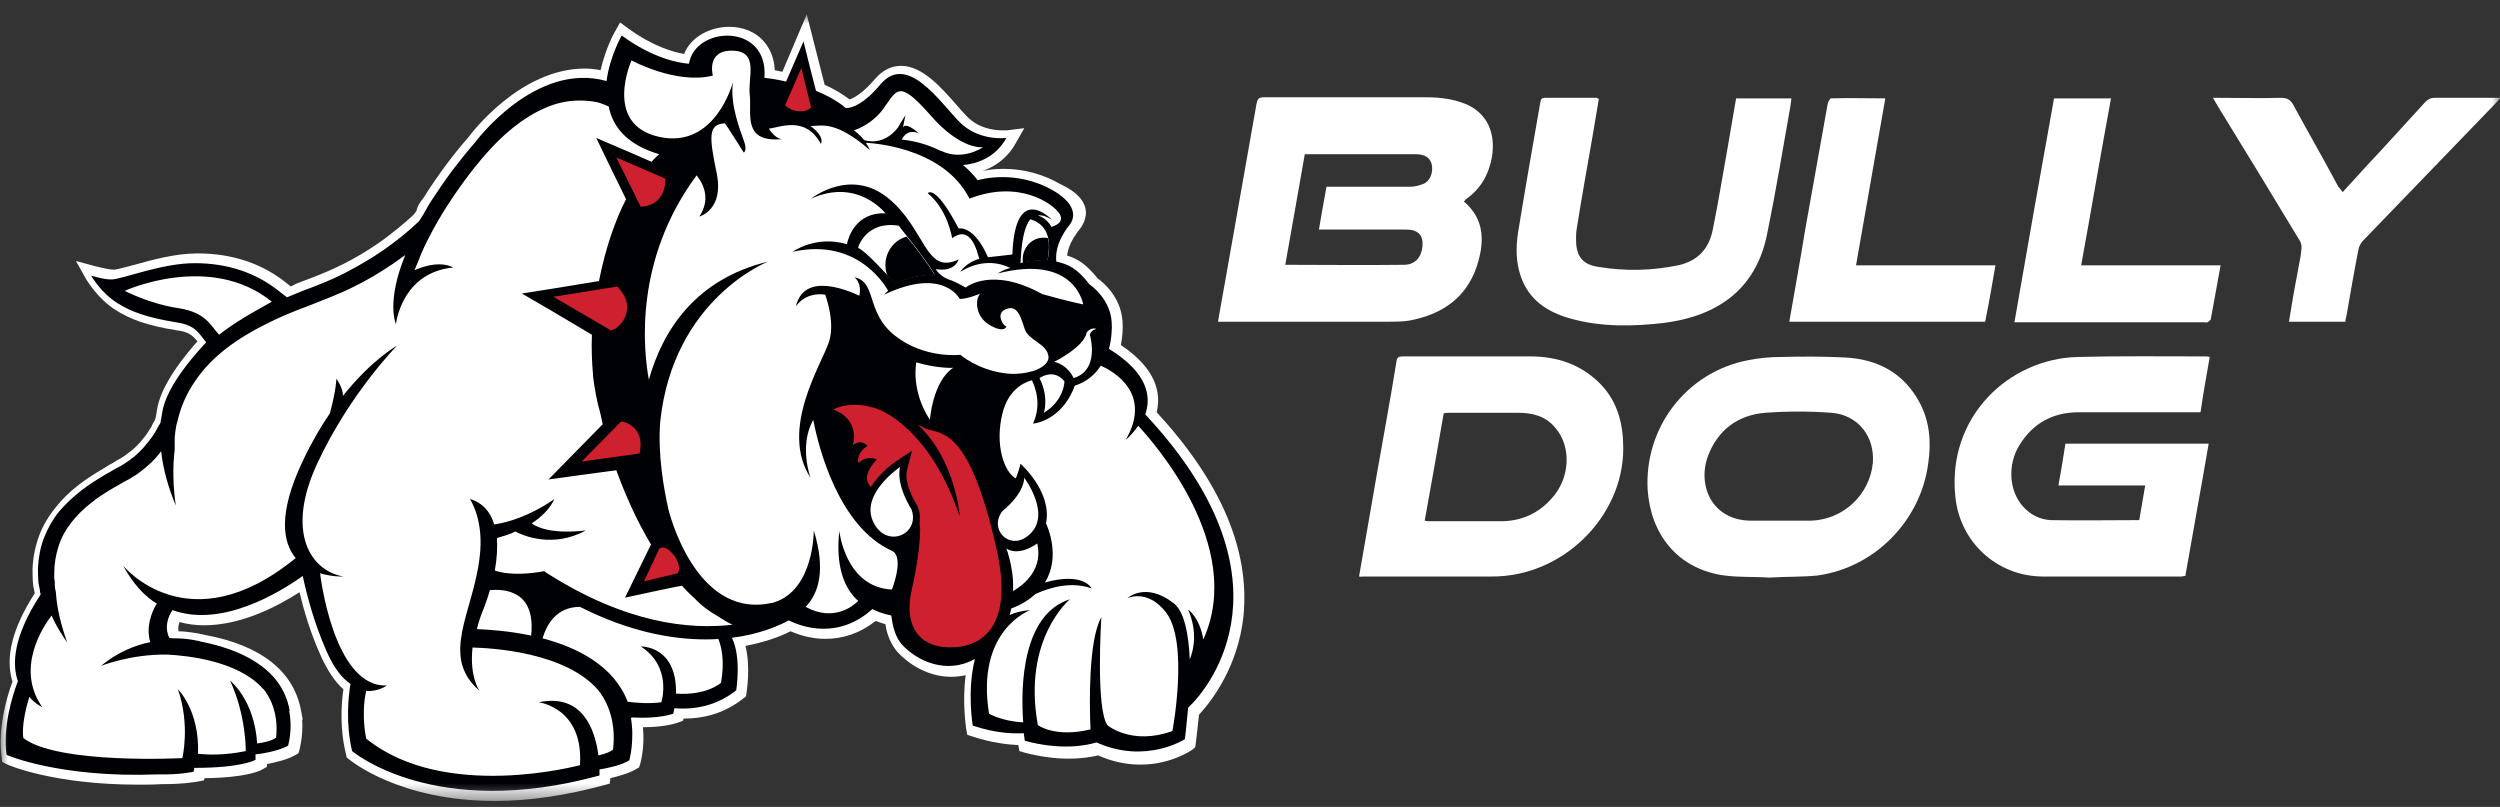 <svg width="158" height="51" viewBox="0 0 158 51" fill="none" xmlns="http://www.w3.org/2000/svg">
<rect x="0" y="0" width="158" height="51" fill="#333333" stroke="none"/>
<mask id="mask0_990_3968" style="mask-type:luminance" maskUnits="userSpaceOnUse" x="0" y="0" width="158" height="51">
<path d="M158 0.906H0V50.585H158V0.906Z" fill="white"/>
</mask>
<g mask="url(#mask0_990_3968)">
<path d="M73.102 26.054C73.377 24.889 73.137 23.348 70.839 21.806C70.942 21.292 70.977 20.778 70.942 20.298C70.839 18.757 69.708 17.832 69.365 17.592C68.679 16.735 68.131 16.358 67.445 16.153C67.513 15.365 68.131 14.645 68.131 14.611C68.131 14.611 69.811 12.932 66.999 11.63C65.936 11.014 64.702 10.671 63.433 10.671C62.85 10.671 62.404 10.739 62.096 10.808C62.987 10.5 63.742 9.883 64.188 9.061L64.736 8.101L63.639 8.238C63.639 8.238 63.536 8.238 63.364 8.238C62.85 8.238 61.856 8.136 61.102 7.348C60.896 7.142 60.69 6.902 60.45 6.628C59.49 5.532 58.29 4.161 56.953 4.161C56.336 4.161 55.787 4.435 55.307 4.984C54.518 5.909 53.97 6.183 53.695 6.286C53.249 5.943 52.735 5.635 52.118 5.36L50.986 0.906L49.444 4.538C49.272 4.504 49.101 4.47 48.964 4.435C48.929 3.51 48.552 2.928 48.243 2.585C47.729 2.003 46.941 1.695 46.083 1.695C44.952 1.695 43.683 2.277 43.237 3.408C42.586 3.305 41.249 2.928 39.706 1.797L39.191 1.42L38.883 1.969C38.849 2.003 38.266 3.065 37.957 4.435C37.614 4.367 37.271 4.333 36.963 4.333C32.882 4.333 29.796 8.41 29.625 8.65C29.076 9.266 28.596 9.883 28.185 10.431C27.705 11.082 27.225 11.767 26.779 12.487C26.745 12.521 26.71 12.59 26.676 12.624C26.539 12.795 26.368 13.035 26.333 13.309C26.299 13.343 26.265 13.378 26.265 13.412C26.23 13.48 26.162 13.515 26.128 13.583C25.545 14.131 24.859 14.68 24.07 15.262C23.282 15.81 22.493 16.29 21.67 16.701C20.916 17.078 20.161 17.386 19.338 17.695L19.064 17.797C18.893 17.866 18.687 17.934 18.516 18.037C18.481 18.071 18.413 18.071 18.378 18.106L18.207 17.969C16.63 16.667 14.71 16.016 12.481 16.016C11.075 16.016 9.601 16.427 8.503 16.735C7.989 16.872 7.475 17.009 7.235 17.044H7.2C6.926 17.044 6.343 16.907 6.069 16.838L4.8 16.495L5.452 17.66C5.486 17.695 6.172 18.894 7.338 19.613C8.229 20.161 9.223 20.573 11.212 20.881C11.966 20.984 12.172 21.223 12.481 21.566C11.726 22.423 10.115 24.341 9.909 25.986C9.875 26.157 9.875 26.294 9.806 26.5C9.772 26.534 9.772 26.602 9.738 26.637C9.669 26.739 9.601 26.877 9.566 26.979C9.429 27.185 9.292 27.425 9.121 27.63C8.812 28.041 8.435 28.418 8.023 28.692C7.818 28.864 7.578 29.001 7.372 29.104L7.166 29.241C6.96 29.343 6.789 29.446 6.583 29.583C5.932 29.96 5.417 30.303 4.972 30.645C4.389 31.091 3.909 31.57 3.532 32.05C3.086 32.598 2.709 33.215 2.469 33.866C2.229 34.517 2.092 35.202 2.057 35.922C2.057 36.264 2.057 36.607 2.092 36.949L2.126 37.155L2.16 37.292C2.16 37.361 2.194 37.429 2.194 37.498C0.789 39.69 0.309 41.54 0.789 43.082C0.377 44.178 -0.137 46.097 0.103 47.844L0.137 48.153L0.411 48.29C0.514 48.358 3.394 49.592 8.743 49.592C9.223 49.592 9.704 49.592 10.218 49.557H10.389C11.726 49.557 12.515 49.386 12.549 49.386L12.892 49.318L12.927 49.181C15.635 49.146 16.493 48.701 16.63 48.598L16.87 48.461V48.29C17.384 48.187 18.173 48.016 18.687 47.707L18.858 47.605L18.927 47.399C18.927 47.365 19.167 46.542 19.099 45.48H19.133L19.03 44.932C18.584 42.431 16.493 40.787 12.995 40.136C12.824 40.101 12.207 39.93 11.281 39.896C11.246 39.69 11.281 39.485 11.349 39.313C11.829 39.45 12.378 39.519 12.892 39.519C15.224 39.519 17.487 38.354 18.927 37.429C19.201 38.56 19.613 39.999 20.299 41.506C20.71 42.397 21.19 43.116 21.704 43.562C21.567 44.487 21.464 46.063 21.876 47.707L21.91 47.879L22.047 47.981C22.184 48.084 25.236 50.62 31.271 50.62C33.465 50.62 35.763 50.277 38.163 49.626L38.54 49.523L38.574 49.181C39.123 49.044 39.774 48.872 40.22 48.598L40.391 48.495L40.46 48.29C40.46 48.255 40.769 47.262 40.632 45.96C42.072 45.96 42.792 45.686 42.895 45.652L43.169 45.549L43.203 45.412C43.237 45.412 43.237 45.412 43.272 45.412C44.232 45.412 45.638 45.206 46.975 44.144L47.146 44.007L47.181 43.802C47.181 43.733 47.455 42.157 47.112 40.821C48.346 40.581 49.306 40.238 49.958 39.896C50.438 40.101 51.227 40.376 52.152 40.376C53.318 40.376 54.381 39.999 55.341 39.245C55.547 39.313 55.718 39.382 55.958 39.45C56.061 40.17 56.336 40.752 56.713 41.198C57.398 41.952 58.633 42.774 60.107 42.774C60.416 42.774 60.724 42.739 61.033 42.671C60.793 44.418 61.067 46.029 61.067 46.097L61.136 46.44L61.444 46.542C62.679 46.954 63.707 47.056 64.359 47.091L64.427 47.468L64.77 47.57C65.696 47.81 66.622 47.947 67.513 47.947C68.336 47.947 68.988 47.844 69.399 47.742C70.257 48.118 71.148 48.324 72.074 48.324C73.994 48.324 75.263 47.433 75.331 47.399L75.537 47.228L75.571 46.988C75.571 46.954 75.674 46.2 75.777 45.172C76.6 44.281 78.246 42.123 78.588 38.937C79 34.757 77.148 30.44 73.102 26.054Z" fill="white"/>
</g>
<mask id="mask1_990_3968" style="mask-type:luminance" maskUnits="userSpaceOnUse" x="0" y="0" width="158" height="51">
<path d="M158 0.906H0V50.585H158V0.906Z" fill="white"/>
</mask>
<g mask="url(#mask1_990_3968)">
<path d="M92.51 12.727C93.881 13.892 93.812 15.365 93.332 16.838C92.647 18.859 91.104 19.887 89.046 20.264C88.601 20.333 88.121 20.333 87.675 20.333C84.28 20.333 80.886 20.333 77.491 20.333H76.977C77.148 19.407 77.286 18.517 77.457 17.626C78.109 13.926 78.76 10.26 79.412 6.56C79.48 6.217 79.583 6.148 79.891 6.148C83.32 6.148 86.715 6.148 90.144 6.148C91.001 6.148 91.858 6.251 92.681 6.594C93.984 7.176 94.533 8.375 94.293 9.917C94.087 11.048 93.573 11.939 92.647 12.589C92.578 12.658 92.544 12.727 92.51 12.727ZM83.355 14.508C83.526 13.549 83.663 12.692 83.835 11.802H84.28C85.892 11.802 87.504 11.802 89.115 11.802C89.389 11.802 89.664 11.733 89.938 11.63C90.384 11.459 90.59 10.911 90.487 10.397C90.384 9.986 90.109 9.78 89.561 9.746C89.492 9.746 89.424 9.746 89.321 9.746H82.84H82.463C82.052 12.11 81.64 14.405 81.229 16.735C83.766 16.735 86.269 16.769 88.738 16.735C89.526 16.735 89.938 16.119 89.904 15.296C89.869 14.885 89.664 14.645 89.252 14.542C89.046 14.508 88.841 14.508 88.635 14.508C87.023 14.508 85.446 14.508 83.835 14.508H83.355Z" fill="white"/>
</g>
<mask id="mask2_990_3968" style="mask-type:luminance" maskUnits="userSpaceOnUse" x="0" y="0" width="158" height="51">
<path d="M158 0.906H0V50.585H158V0.906Z" fill="white"/>
</mask>
<g mask="url(#mask2_990_3968)">
<path d="M101.047 6.251C100.91 7.073 100.773 7.896 100.636 8.684C100.293 10.637 99.95 12.555 99.641 14.508C99.607 14.714 99.607 14.954 99.607 15.159C99.607 16.187 100.019 16.735 101.047 16.872C102.727 17.146 104.373 17.112 106.053 16.769C107.288 16.495 108.008 15.742 108.248 14.508C108.591 12.829 108.865 11.116 109.174 9.403C109.345 8.341 109.551 7.279 109.722 6.217H113.22C113.185 6.388 113.185 6.559 113.151 6.731C112.671 9.437 112.225 12.144 111.677 14.816C111.299 16.701 110.339 18.311 108.625 19.305C107.596 19.921 106.431 20.23 105.23 20.401C103.207 20.641 101.184 20.675 99.23 20.127C97.79 19.716 96.624 18.962 96.11 17.455C95.801 16.564 95.801 15.639 95.938 14.714C96.384 11.973 96.864 9.232 97.344 6.491C97.379 6.285 97.413 6.183 97.653 6.183C98.75 6.183 99.847 6.183 100.944 6.183C100.91 6.183 100.944 6.217 101.047 6.251Z" fill="white"/>
</g>
<mask id="mask3_990_3968" style="mask-type:luminance" maskUnits="userSpaceOnUse" x="0" y="0" width="158" height="51">
<path d="M158 0.906H0V50.585H158V0.906Z" fill="white"/>
</mask>
<g mask="url(#mask3_990_3968)">
<path d="M148.057 12.144C148.845 11.287 149.6 10.431 150.388 9.609C151.348 8.547 152.308 7.519 153.269 6.457C153.44 6.285 153.611 6.183 153.851 6.183C155.223 6.183 156.56 6.183 158.035 6.183C157.897 6.32 157.829 6.422 157.726 6.525C154.949 9.403 152.137 12.315 149.36 15.193C149.223 15.33 149.085 15.57 149.051 15.776C148.777 17.18 148.537 18.585 148.297 19.956C148.262 20.093 148.228 20.195 148.228 20.332H144.662C144.834 19.27 145.005 18.243 145.211 17.215C145.279 16.735 145.417 16.255 145.451 15.742C145.485 15.536 145.417 15.296 145.314 15.159C143.599 12.315 141.885 9.506 140.136 6.662C140.068 6.525 139.965 6.388 139.862 6.183H140.308C141.611 6.183 142.913 6.217 144.182 6.183C144.559 6.183 144.765 6.32 144.936 6.628C145.862 8.341 146.857 10.054 147.782 11.802C147.885 11.904 147.954 12.007 148.057 12.144Z" fill="white"/>
</g>
<mask id="mask4_990_3968" style="mask-type:luminance" maskUnits="userSpaceOnUse" x="0" y="0" width="158" height="51">
<path d="M158 0.906H0V50.585H158V0.906Z" fill="white"/>
</mask>
<g mask="url(#mask4_990_3968)">
<path d="M113.083 20.333C113.425 18.38 113.768 16.495 114.077 14.577C114.557 11.905 115.037 9.198 115.517 6.525C115.551 6.423 115.654 6.217 115.723 6.217C116.854 6.183 117.986 6.217 119.152 6.217C118.534 9.746 117.917 13.241 117.3 16.77H126.112C125.906 17.969 125.701 19.168 125.461 20.333H113.083Z" fill="white"/>
</g>
<mask id="mask5_990_3968" style="mask-type:luminance" maskUnits="userSpaceOnUse" x="0" y="0" width="158" height="51">
<path d="M158 0.906H0V50.585H158V0.906Z" fill="white"/>
</mask>
<g mask="url(#mask5_990_3968)">
<path d="M131.529 16.769H140.342C140.136 17.934 139.93 19.03 139.724 20.161C139.724 20.23 139.587 20.298 139.519 20.367C139.45 20.401 139.381 20.367 139.279 20.367H127.723H127.312C128.135 15.639 128.958 10.945 129.815 6.217H133.415C132.764 9.746 132.181 13.206 131.529 16.769Z" fill="white"/>
</g>
<mask id="mask6_990_3968" style="mask-type:luminance" maskUnits="userSpaceOnUse" x="0" y="0" width="158" height="51">
<path d="M158 0.906H0V50.585H158V0.906Z" fill="white"/>
</mask>
<g mask="url(#mask6_990_3968)">
<path d="M139.656 22.56C139.45 23.725 139.245 24.855 139.073 26.054H138.627C136.227 26.054 133.793 26.054 131.393 26.054C129.747 26.054 128.478 26.739 127.621 28.144C126.867 29.378 126.969 30.988 127.827 31.982C128.307 32.53 128.924 32.838 129.61 32.872C131.461 32.907 133.313 32.872 135.199 32.872C135.336 32.153 135.439 31.433 135.576 30.68H130.09C130.261 29.789 130.398 28.898 130.535 28.041H139.588C139.108 30.851 138.593 33.626 138.113 36.401C138.01 36.401 137.942 36.435 137.873 36.435C134.924 36.435 132.01 36.435 129.061 36.435C126.181 36.401 123.849 34.243 123.575 31.365C123.061 26.328 126.969 22.663 131.324 22.56C134.033 22.491 136.707 22.525 139.416 22.525C139.45 22.525 139.519 22.525 139.656 22.56Z" fill="white"/>
</g>
<mask id="mask7_990_3968" style="mask-type:luminance" maskUnits="userSpaceOnUse" x="0" y="0" width="158" height="51">
<path d="M158 0.906H0V50.585H158V0.906Z" fill="white"/>
</mask>
<g mask="url(#mask7_990_3968)">
<path d="M111.814 36.504C110.82 36.435 109.757 36.504 108.728 36.333C106.019 35.853 104.339 33.797 104.134 30.988C103.894 27.048 106.568 23.519 110.477 22.765C111.163 22.628 111.883 22.56 112.603 22.56C113.94 22.525 115.277 22.525 116.614 22.594C118.637 22.697 120.283 23.553 121.278 25.369C121.963 26.602 122.066 27.939 121.861 29.309C121.381 32.907 118.5 35.853 114.9 36.367C113.94 36.47 112.911 36.435 111.814 36.504ZM112.431 32.907C113.117 32.907 113.769 32.907 114.454 32.907C116.512 32.838 118.157 31.262 118.363 29.275C118.5 27.596 117.437 26.226 115.757 26.088C114.351 25.986 112.946 25.986 111.574 26.088C109.825 26.226 108.557 27.185 107.94 28.829C107.254 30.714 108.214 32.975 110.82 32.907C111.334 32.907 111.883 32.907 112.431 32.907Z" fill="white"/>
</g>
<mask id="mask8_990_3968" style="mask-type:luminance" maskUnits="userSpaceOnUse" x="0" y="0" width="158" height="51">
<path d="M158 0.906H0V50.585H158V0.906Z" fill="white"/>
</mask>
<g mask="url(#mask8_990_3968)">
<path d="M85.892 36.435C86.269 34.243 86.646 32.084 87.024 29.926C87.435 27.562 87.881 25.198 88.258 22.834C88.292 22.594 88.395 22.525 88.635 22.525C91.344 22.525 94.018 22.525 96.727 22.525C98.407 22.525 99.95 23.039 101.15 24.273C102.248 25.403 102.59 26.808 102.59 28.35C102.59 32.633 98.784 36.47 94.258 36.435C91.515 36.435 88.772 36.435 86.064 36.435C86.064 36.47 85.995 36.435 85.892 36.435ZM90.041 32.907C90.109 32.907 90.178 32.941 90.247 32.941C91.824 32.941 93.401 32.941 94.978 32.941C96.213 32.907 97.242 32.427 98.064 31.502C99.23 30.234 99.333 28.247 98.304 27.048C97.687 26.294 96.864 26.089 95.939 26.089C94.498 26.089 93.024 26.089 91.584 26.089C91.481 26.089 91.378 26.089 91.241 26.123C90.864 28.35 90.452 30.611 90.041 32.907Z" fill="white"/>
</g>
<mask id="mask9_990_3968" style="mask-type:luminance" maskUnits="userSpaceOnUse" x="0" y="0" width="158" height="51">
<path d="M158 0.906H0V50.585H158V0.906Z" fill="white"/>
</mask>
<g mask="url(#mask9_990_3968)">
<path d="M13.852 21.155C13.338 20.641 13.064 19.75 11.281 19.476C9.429 19.202 7.886 18.38 7.886 18.38C7.886 18.38 13.269 15.913 17.178 19.065C17.178 19.099 15.121 20.127 13.852 21.155ZM72.382 26.191C72.759 25.095 72.588 23.587 70.085 22.046C70.256 21.395 70.291 20.778 70.256 20.333C70.153 18.825 68.85 17.969 68.85 17.969C68.062 16.941 67.513 16.701 66.759 16.53C66.622 15.331 67.582 14.234 67.582 14.234C67.993 13.72 67.993 12.898 66.622 12.076C64.187 10.637 61.787 11.39 61.787 11.39C61.787 11.39 61.478 10.945 60.861 10.431C61.65 10.363 62.884 10.02 63.604 8.718C63.604 8.718 61.856 8.958 60.621 7.69C59.387 6.423 57.33 3.339 55.65 5.326C54.621 6.56 53.867 6.834 53.455 6.834C52.906 6.354 52.221 6.011 51.569 5.737L51.192 4.264L50.781 2.62L50.095 4.196L49.683 5.155C49.1 5.018 48.62 4.949 48.312 4.915C48.586 1.42 43.923 1.626 43.546 4.024C43.546 4.024 41.66 3.99 39.294 2.243C39.294 2.243 38.54 3.545 38.334 5.121C33.808 3.853 30.002 9.026 30.002 9.026C29.488 9.609 29.042 10.191 28.562 10.808C28.082 11.459 27.636 12.11 27.19 12.795C27.053 13.001 26.95 13.241 26.813 13.446C26.71 13.652 26.573 13.823 26.47 13.994C25.819 14.611 25.064 15.228 24.276 15.776C23.487 16.324 22.664 16.804 21.807 17.249C20.95 17.695 20.058 18.037 19.133 18.38C18.824 18.517 18.447 18.654 18.138 18.791L17.692 18.448C16.218 17.249 14.401 16.632 12.309 16.632C10.252 16.632 7.886 17.592 7.097 17.66C6.652 17.695 5.76 17.42 5.76 17.42C5.76 17.42 6.377 18.517 7.44 19.168C8.263 19.682 9.223 20.058 11.109 20.367C12.138 20.504 12.446 20.881 12.789 21.326C12.858 21.429 12.961 21.532 13.029 21.634C12.686 22.011 10.492 24.307 10.252 26.088C10.218 26.294 10.183 26.5 10.149 26.671V26.705C10.115 26.774 10.081 26.842 10.046 26.877C9.978 27.014 9.909 27.116 9.84 27.253C9.703 27.493 9.532 27.733 9.36 27.939C9.018 28.384 8.606 28.795 8.16 29.104C7.92 29.275 7.715 29.412 7.44 29.549C7.166 29.686 6.926 29.857 6.652 29.994C6.137 30.303 5.589 30.645 5.109 31.022C4.629 31.399 4.149 31.844 3.737 32.324C3.326 32.838 3.017 33.386 2.777 34.003C2.537 34.62 2.434 35.27 2.4 35.887C2.4 36.196 2.4 36.538 2.434 36.846L2.469 37.052L2.503 37.189C2.503 37.258 2.537 37.36 2.537 37.429C2.537 37.463 2.571 37.532 2.571 37.566C0.823 40.238 0.754 41.986 1.131 43.048C0.754 44.041 0.171 45.994 0.411 47.707C0.411 47.707 3.737 49.181 9.978 48.941C11.418 48.975 12.241 48.769 12.241 48.769C12.241 48.701 12.275 48.632 12.275 48.53C15.361 48.53 16.149 48.016 16.149 48.016C16.149 47.913 16.149 47.776 16.149 47.673C16.287 47.673 17.555 47.502 18.207 47.125C18.207 47.125 18.515 46.097 18.275 44.932H18.31C17.83 42.089 14.949 40.992 12.686 40.547C12.686 40.547 12.001 40.341 11.006 40.341C10.903 40.341 10.8 40.341 10.698 40.307C10.355 39.587 10.663 38.902 10.903 38.56C14.024 39.69 17.692 37.429 19.133 36.401C19.407 37.669 19.853 39.382 20.641 41.163C21.121 42.26 21.636 42.877 22.15 43.219C22.013 44.041 21.841 45.72 22.253 47.468C22.253 47.468 27.43 51.887 37.888 49.009C37.888 49.009 37.888 48.872 37.888 48.632C38.471 48.53 39.294 48.358 39.774 48.05C39.774 48.05 40.117 46.816 39.877 45.378H39.911V45.343C41.694 45.446 42.551 45.103 42.551 45.103C42.586 45.001 42.586 44.898 42.62 44.761C43.511 44.829 45.054 44.795 46.529 43.63C46.529 43.63 46.872 41.54 46.255 40.307C47.935 40.101 49.135 39.587 49.855 39.211C50.678 39.622 52.975 40.444 55.135 38.491C55.444 38.662 55.855 38.799 56.335 38.902C56.404 39.553 56.575 40.238 56.987 40.718C57.981 41.814 59.867 42.637 61.616 41.643C61.101 43.664 61.478 45.857 61.478 45.857C62.987 46.371 64.153 46.371 64.702 46.337C64.736 46.645 64.77 46.816 64.77 46.816C67.033 47.433 68.645 47.125 69.296 46.919C72.416 48.324 74.885 46.714 74.885 46.714C74.885 46.714 74.988 45.892 75.091 44.727C76.565 43.356 81.983 36.47 72.382 26.191ZM69.296 20.778C69.296 20.778 68.885 20.881 68.885 21.189C68.885 21.189 69.536 23.382 67.856 23.896C67.856 23.896 67.513 23.073 66.622 22.868C66.622 22.868 68.508 21.943 68.679 21.018C68.679 21.018 68.885 20.675 69.296 20.778ZM55.855 6.834C56.678 5.703 56.781 4.984 58.77 7.245C60.758 9.54 62.13 9.3 62.13 9.3C62.13 9.3 60.827 10.226 59.421 9.506L59.456 9.54C58.77 9.198 57.981 8.924 56.987 8.821C57.398 8.033 58.084 8.444 58.084 8.444C57.124 7.587 57.055 8.101 57.055 8.101C57.09 7.964 57.227 7.245 57.227 7.279C57.124 7.416 56.747 8.067 56.747 8.067C55.787 9.3 54.621 8.855 54.621 8.855C54.449 8.65 54.244 8.444 53.969 8.238C54.278 8.136 55.204 7.759 55.855 6.834ZM45.569 43.151C45.569 43.151 44.677 43.973 42.723 43.836C42.791 40.787 40.494 40.855 40.494 40.855C42.517 42.157 41.797 44.384 41.797 44.384C40.974 44.487 40.185 44.418 39.671 44.35C38.78 42.054 36.482 40.924 34.288 40.341C34.528 39.553 35.111 38.354 36.654 38.354C39.774 39.93 42.449 40.41 44.609 40.41C44.883 40.41 45.123 40.41 45.397 40.375C45.603 40.889 45.809 41.78 45.569 43.151ZM34.528 36.196L34.391 36.093L34.219 36.127C33.671 36.23 32.265 36.401 31.271 36.059C31.408 35.339 31.442 34.62 31.408 34.003C31.751 33.9 32.162 33.797 32.574 33.592C33.088 33.866 34.939 34.654 37.031 33.523C37.031 33.523 34.699 33.866 33.602 33.078C34.185 32.701 34.734 32.187 35.042 31.536C35.042 31.536 33.294 32.838 31.236 33.146C30.996 32.358 30.516 31.776 29.693 31.536C29.693 31.536 30.619 32.838 30.311 35.236C29.899 38.731 27.773 41.472 30.311 43.664C30.311 43.664 29.659 42.808 29.865 40.924C31.065 40.958 35.728 41.198 37.82 43.63C38.197 44.11 38.985 45.343 38.745 47.365C38.745 47.365 38.574 47.57 37.82 47.742C37.614 46.131 36.825 43.802 34.048 44.384C34.048 44.384 36.894 44.727 36.654 48.358C36.654 48.358 28.082 50.688 23.144 46.679C23.144 46.679 22.801 45.172 23.144 43.664C23.899 43.733 24.447 43.322 24.447 43.322C21.053 43.459 20.23 36.23 20.23 36.23C21.018 36.47 21.704 36.435 21.704 36.435C19.681 36.093 18.001 33.694 20.058 29.275C22.116 24.855 25.099 21.84 25.099 21.84C25.099 21.84 23.487 22.731 21.67 25.026C21.704 24.547 21.258 23.93 21.258 23.93C21.258 23.93 21.258 24.615 20.847 26.123C20.264 26.979 19.681 27.973 19.133 29.138C17.555 32.461 17.864 34.277 18.687 35.27C11.898 40.821 7.783 35.75 7.783 35.75C8.4 36.881 9.12 37.669 9.909 38.148C9.532 38.765 9.223 39.69 9.498 40.581C8.503 40.787 7.406 41.232 6.377 42.089C6.377 42.089 8.229 41.335 10.56 41.369C11.932 41.438 14.915 41.78 16.492 43.39C16.561 43.459 16.595 43.528 16.664 43.562C16.972 43.939 17.624 44.966 17.452 46.611C17.452 46.611 17.247 46.851 16.252 46.988C16.081 44.213 14.538 43.014 14.538 43.014C15.567 45.206 15.532 47.468 15.532 47.468C14.229 47.742 13.166 47.707 12.515 47.639C12.618 44.898 11.246 43.562 11.246 43.562C12.035 45.857 11.521 47.913 11.521 47.913C11.521 47.913 3.669 48.324 1.474 46.645C1.474 46.645 1.303 45.823 1.851 44.041C2.263 44.521 2.674 44.692 2.674 44.692C0.96 42.26 2.709 39.622 3.257 38.902C3.531 39.519 3.874 40.067 4.251 40.615C3.874 39.553 3.6 38.491 3.531 37.429C3.497 37.292 3.463 37.121 3.463 36.984V36.915V36.812C3.463 36.744 3.463 36.675 3.429 36.607C3.429 36.47 3.429 36.333 3.429 36.196C3.429 35.613 3.531 35.065 3.703 34.517C3.874 33.969 4.149 33.489 4.492 33.044C4.834 32.598 5.246 32.187 5.726 31.81C6.172 31.433 6.686 31.125 7.2 30.817C7.475 30.68 7.715 30.508 7.989 30.371C8.126 30.303 8.263 30.234 8.4 30.131C8.538 30.063 8.675 29.96 8.812 29.857C9.326 29.48 9.806 29.035 10.183 28.521C10.32 29.72 10.663 30.885 11.109 31.947C10.938 30.748 10.903 29.549 11.041 28.418C11.041 28.247 11.041 28.076 11.041 27.939V27.836V27.665C11.041 27.562 11.075 27.425 11.075 27.322C11.109 27.082 11.143 26.842 11.212 26.637C11.418 25.712 11.795 24.855 12.344 24.067C13.406 22.491 15.052 21.36 16.767 20.504C17.624 20.058 18.55 19.682 19.475 19.339C20.401 18.962 21.361 18.619 22.253 18.174C23.179 17.729 24.036 17.215 24.893 16.632C25.133 16.461 25.373 16.29 25.613 16.119C24.379 19.134 25.03 20.504 25.03 20.504C25.03 20.47 25.03 20.47 25.03 20.435C25.099 19.99 25.613 17.215 28.63 16.907C28.63 16.907 27.842 16.358 26.196 17.078C26.265 16.941 26.299 16.804 26.367 16.667L26.47 16.427L26.573 16.153C26.642 15.981 26.744 15.776 26.813 15.605C27.156 14.885 27.533 14.2 27.945 13.515C28.767 12.178 29.728 10.842 30.756 9.677C31.785 8.512 33.019 7.45 34.425 6.834C35.111 6.525 35.865 6.354 36.62 6.354C36.997 6.354 37.374 6.388 37.717 6.457C37.888 6.491 38.06 6.56 38.231 6.628C38.3 6.662 38.403 6.697 38.471 6.731C38.711 7.964 39.568 9.129 41.66 9.746C41.523 9.883 41.351 10.02 41.18 10.226L39.843 9.643L37.682 8.718L38.711 10.842L39.568 12.59C38.917 13.857 38.3 15.536 37.854 17.763L35.351 18.174L32.985 18.551L35.042 19.75L37.408 21.155C37.374 22.046 37.408 22.868 37.477 23.656C37.477 23.656 37.477 23.69 37.477 23.759C37.58 24.581 37.717 25.335 37.922 26.054C37.991 26.294 38.025 26.568 38.094 26.808L36.448 28.487L34.665 30.303L37.168 29.96L38.951 29.72C39.5 31.228 40.22 32.872 41.146 34.414L40.94 34.825L40.288 36.161L39.5 37.772L41.248 37.395L42.723 37.086L43.1 37.018C43.34 37.292 43.614 37.566 43.889 37.806C44.334 38.285 44.814 38.628 45.294 38.902C45.603 39.108 45.946 39.313 46.289 39.485C43.58 39.793 39.568 39.416 34.528 36.196ZM33.568 40.17C32.128 39.861 30.825 39.793 30.139 39.759C30.242 39.348 30.379 38.902 30.585 38.422C30.722 38.046 30.859 37.669 30.962 37.292C31.854 37.223 33.877 37.292 33.568 40.17ZM62.473 16.256H62.439C61.547 14.2 60.587 14.44 60.587 14.44C59.078 11.562 58.633 12.213 58.633 12.213C59.901 13.241 60.175 15.056 60.175 15.056C61.376 14.166 61.753 15.913 61.89 16.358C61.033 16.598 60.69 17.181 60.69 17.181C62.439 16.084 63.844 16.941 63.844 16.941C63.399 17.044 63.056 17.283 63.056 17.283C68.028 16.016 68.473 19.305 68.473 19.305C68.919 19.647 69.193 19.373 69.193 19.373C69.193 19.373 68.302 19.27 65.867 18.585C62.644 16.804 61.033 18.174 61.033 18.174C60.724 18.003 60.416 17.831 60.141 17.729C59.353 17.489 59.147 17.009 59.147 17.009C60.381 17.215 60.587 16.393 60.587 16.393C58.461 17.42 58.53 14.474 56.13 12.521C53.729 10.568 51.261 12.555 51.261 12.555C54.209 11.219 55.958 13.48 55.958 13.48C54.141 13.412 53.627 14.919 53.524 15.433C51.535 14.851 50.095 15.913 50.095 15.913C54.381 14.954 56.13 18.38 56.13 18.38C55.958 18.517 55.889 18.619 55.889 18.619C59.627 16.838 60.656 18.894 60.656 18.894C61.17 18.894 61.959 18.551 61.959 18.551C61.616 18.894 61.616 19.99 62.541 20.538C63.467 21.086 63.604 20.641 63.604 20.641C63.261 20.47 63.227 19.99 63.227 19.99C63.227 19.647 63.57 19.545 63.57 19.545C64.324 19.202 64.53 20.127 64.77 20.812C65.01 21.497 66.073 21.703 66.245 22.422C66.416 23.039 65.525 23.382 65.284 23.45C64.804 23.587 64.187 23.69 63.467 23.587C61.753 23.348 60.69 22.422 60.69 22.422C60.69 22.422 58.461 22.697 56.575 21.223C54.689 19.75 55.444 17.831 54.004 17.523C54.004 17.523 54.484 17.866 54.312 18.688C53.352 18.243 50.781 17.249 50.3 19.373C50.3 19.373 50.815 18.448 52.152 18.619C52.358 19.202 52.735 20.538 52.392 21.6C51.946 23.005 49.238 27.116 51.226 30.2C51.226 30.2 50.472 28.178 51.398 26.534C51.741 28.35 53.044 33.352 56.404 34.825C56.987 35.168 56.678 36.435 56.37 37.258C53.421 37.121 53.044 33.557 53.044 33.557C52.804 35.75 53.352 36.984 53.935 37.669C53.935 37.669 54.038 37.806 54.244 37.977C53.901 38.32 52.666 39.313 50.918 38.354C51.706 37.532 52.221 36.093 51.432 33.523C51.432 33.523 51.466 37.292 48.895 38.08C48.792 38.114 48.655 38.114 48.552 38.148C43.854 38.971 42.243 32.187 42.243 32.187C41.968 30.954 41.557 28.761 41.728 26.637C42.551 18.859 48.552 16.53 48.552 16.53C43.889 17.66 41.866 20.949 41.008 23.999C40.666 22.114 40.048 16.461 44.026 11.082C44.54 11.733 44.883 12.658 44.197 13.686C44.197 13.686 45.775 13.275 45.294 10.945C44.814 8.615 44.746 7.862 45.809 7.793L46.049 8.136C46.049 8.136 46.152 8.307 47.009 9.643C47.009 9.643 47.249 9.506 47.009 8.889C46.803 8.273 46.117 6.628 46.323 5.189C46.323 5.189 45.226 9.438 41.66 8.65C38.094 7.862 39.911 3.819 39.911 3.819C39.911 3.819 42.757 5.36 45.054 4.778C45.054 4.778 44.609 3.168 46.289 3.202C48.003 3.236 47.249 4.881 47.386 6.011C47.523 7.142 46.872 9.061 49.478 8.787C49.478 8.787 49.1 8.889 48.586 8.136C49.34 8.033 50.918 7.313 51.878 9.095C51.878 9.095 52.186 8.684 51.226 7.964C51.946 7.964 52.769 7.587 54.964 9.472C54.964 9.472 54.998 9.472 54.724 9.026C54.724 9.026 59.558 9.163 61.273 12.555C64.427 11.322 66.587 12.898 66.965 13.515C67.342 14.131 66.45 14.337 66.45 14.337C66.279 14.028 66.004 13.754 65.593 13.617C65.833 13.583 66.107 13.652 66.485 13.892C66.485 13.892 64.153 11.425 63.981 16.084M66.21 16.427C66.073 16.393 64.736 16.495 64.496 16.632C64.53 16.29 64.53 14.611 65.113 13.857C65.593 13.994 66.622 14.474 66.21 16.427ZM59.078 17.352C59.078 17.352 57.775 17.318 56.61 17.9C55.924 17.283 54.827 15.947 54.244 15.673V15.605C54.244 15.605 54.758 13.926 56.815 14.268C56.781 14.303 58.324 16.084 59.078 17.352ZM64.016 37.36C64.016 37.36 64.153 36.264 63.604 34.654C63.604 34.654 64.256 35.236 65.559 34.346C65.525 34.38 66.176 36.093 64.016 37.36ZM75.194 41.677C75.125 40.101 74.851 38.628 74.165 38.114C72.382 36.744 71.251 37.806 71.251 37.806C71.251 37.806 72.519 37.189 73.685 38.697C75.159 40.581 74.097 46.2 74.097 46.2C71.559 47.125 70.016 45.857 70.016 45.857C69.228 44.932 69.605 39.005 69.605 39.005C68.782 40.478 68.85 44.453 68.919 46.097C66.656 46.645 65.593 45.823 65.593 45.823C64.599 40.375 67.616 37.874 67.616 37.874C64.599 38.834 64.496 43.39 64.667 45.652C63.296 45.583 62.507 45.103 62.507 45.103C61.65 39.793 65.113 38.56 65.113 38.56C64.633 38.594 64.187 38.697 63.81 38.868C63.844 38.731 63.879 38.594 63.913 38.457C64.564 38.217 65.079 37.874 65.456 37.532C66.45 37.086 67.753 36.744 68.988 37.189C68.988 37.189 68.508 36.127 66.039 36.812C67.067 35.168 66.176 33.215 66.107 33.078C66.519 31.091 64.496 29.309 64.496 29.309C64.427 29.617 64.324 29.892 64.256 30.097C64.222 30.131 64.222 30.2 64.187 30.234C63.467 29.823 62.85 28.11 63.364 26.088C63.707 24.752 64.564 24.204 65.216 24.033C65.456 24.512 65.833 25.609 65.284 26.774C65.284 26.774 67.102 26.637 67.925 24.375C68.679 24.136 69.228 23.656 69.57 23.108C70.325 23.45 72.862 24.821 71.148 27.802C71.148 27.802 71.559 27.459 71.936 26.911C72.897 27.939 78.725 34.517 76.051 40.41C75.811 39.005 75.091 38.525 75.091 38.525C75.674 39.896 75.468 40.992 75.194 41.677Z" fill="#000104"/>
</g>
<mask id="mask10_990_3968" style="mask-type:luminance" maskUnits="userSpaceOnUse" x="0" y="0" width="158" height="51">
<path d="M158 0.906H0V50.585H158V0.906Z" fill="white"/>
</mask>
<g mask="url(#mask10_990_3968)">
<path d="M56.61 17.936C57.776 17.319 59.079 17.388 59.079 17.388C58.599 16.599 57.844 15.605 57.296 14.954C56.541 15.159 55.959 15.88 55.959 16.736C55.959 16.977 55.993 17.216 56.096 17.422C56.267 17.628 56.438 17.799 56.61 17.936Z" fill="#000104"/>
</g>
<mask id="mask11_990_3968" style="mask-type:luminance" maskUnits="userSpaceOnUse" x="0" y="0" width="158" height="51">
<path d="M158 0.906H0V50.585H158V0.906Z" fill="white"/>
</mask>
<g mask="url(#mask11_990_3968)">
<path d="M66.211 16.428C66.313 15.845 66.313 15.399 66.245 15.056C66.142 15.022 66.039 15.022 65.936 15.022C65.216 15.022 64.633 15.639 64.633 16.393C64.633 16.462 64.633 16.531 64.668 16.599C65.079 16.496 66.108 16.428 66.211 16.428Z" fill="#000104"/>
</g>
<mask id="mask12_990_3968" style="mask-type:luminance" maskUnits="userSpaceOnUse" x="0" y="0" width="158" height="51">
<path d="M158 0.906H0V50.585H158V0.906Z" fill="white"/>
</mask>
<g mask="url(#mask12_990_3968)">
<path d="M57.913 22.902C57.913 22.902 57.536 24.649 58.77 26.534C58.77 26.534 58.941 24.101 60.245 23.244C60.245 23.244 59.319 23.313 57.913 22.902ZM63.365 32.289C62.405 33.489 63.948 34.996 65.182 33.66C66.382 32.392 64.736 30.2 64.736 30.2C64.668 31.296 63.365 32.289 63.365 32.289ZM65.696 23.895C66.314 25.129 65.971 26.088 65.971 26.088C67.273 25.3 67.273 24.101 67.273 24.101C66.588 23.244 65.696 23.895 65.696 23.895ZM57.604 32.187C57.604 32.187 56.61 30.679 56.884 29.514C56.884 29.514 54.381 31.193 55.17 32.94C55.993 34.756 58.187 33.763 57.604 32.187Z" fill="white"/>
</g>
<mask id="mask13_990_3968" style="mask-type:luminance" maskUnits="userSpaceOnUse" x="0" y="0" width="158" height="51">
<path d="M158 0.906H0V50.585H158V0.906Z" fill="white"/>
</mask>
<g mask="url(#mask13_990_3968)">
<path d="M62.987 34.722C61.136 26.431 59.25 27.562 58.358 27.014C58.255 26.945 58.118 26.877 58.016 26.842C60.416 29.104 60.656 32.633 60.656 32.633C58.907 27.493 56.164 26.123 55.478 25.849C53.695 25.232 52.666 25.883 52.666 25.883C54.415 26.534 53.901 28.144 53.901 28.144C54.415 27.699 54.827 28.178 54.827 28.178C54.072 28.658 54.244 29.275 54.244 29.275C54.758 28.727 55.41 29.035 55.41 29.035C54.347 30.2 54.964 30.645 55.032 30.782C55.615 29.857 56.541 29.206 56.61 29.172L57.638 28.487L57.33 29.686C57.124 30.474 57.741 31.605 57.981 31.982L58.016 32.084C58.153 32.393 58.153 32.735 58.118 33.044C58.118 33.181 58.153 33.283 58.153 33.42C58.153 35.031 57.638 37.189 57.638 37.189C57.124 39.348 57.913 40.684 59.593 40.889C61.65 41.095 64.187 40.067 62.987 34.722Z" fill="#CE202F"/>
</g>
<mask id="mask14_990_3968" style="mask-type:luminance" maskUnits="userSpaceOnUse" x="0" y="0" width="158" height="51">
<path d="M158 0.906H0V50.585H158V0.906Z" fill="white"/>
</mask>
<g mask="url(#mask14_990_3968)">
<path d="M38.814 20.812C38.849 20.812 39.466 20.435 39.603 19.716C39.706 19.236 39.569 18.756 39.157 18.277L39.02 18.105L34.974 18.756L38.609 20.881L38.814 20.812ZM39.432 26.671L39.26 26.636L36.757 29.172L40.426 28.658L40.46 28.418C40.632 27.287 39.877 26.773 39.432 26.671ZM40.734 13.035C41.763 12.898 42.038 11.973 42.038 11.493V11.287L38.952 9.951L40.495 13.069L40.734 13.035ZM50.644 4.298L49.615 6.662L49.752 6.765C50.027 6.97 50.335 7.039 50.609 7.039C50.952 7.039 51.158 6.902 51.158 6.868L51.261 6.799L50.644 4.298ZM41.66 34.688L40.7 36.743L42.826 36.23C42.826 36.23 43.135 35.853 42.62 35.133C42.003 34.311 41.66 34.688 41.66 34.688Z" fill="#CE202F"/>
</g>
</svg>
